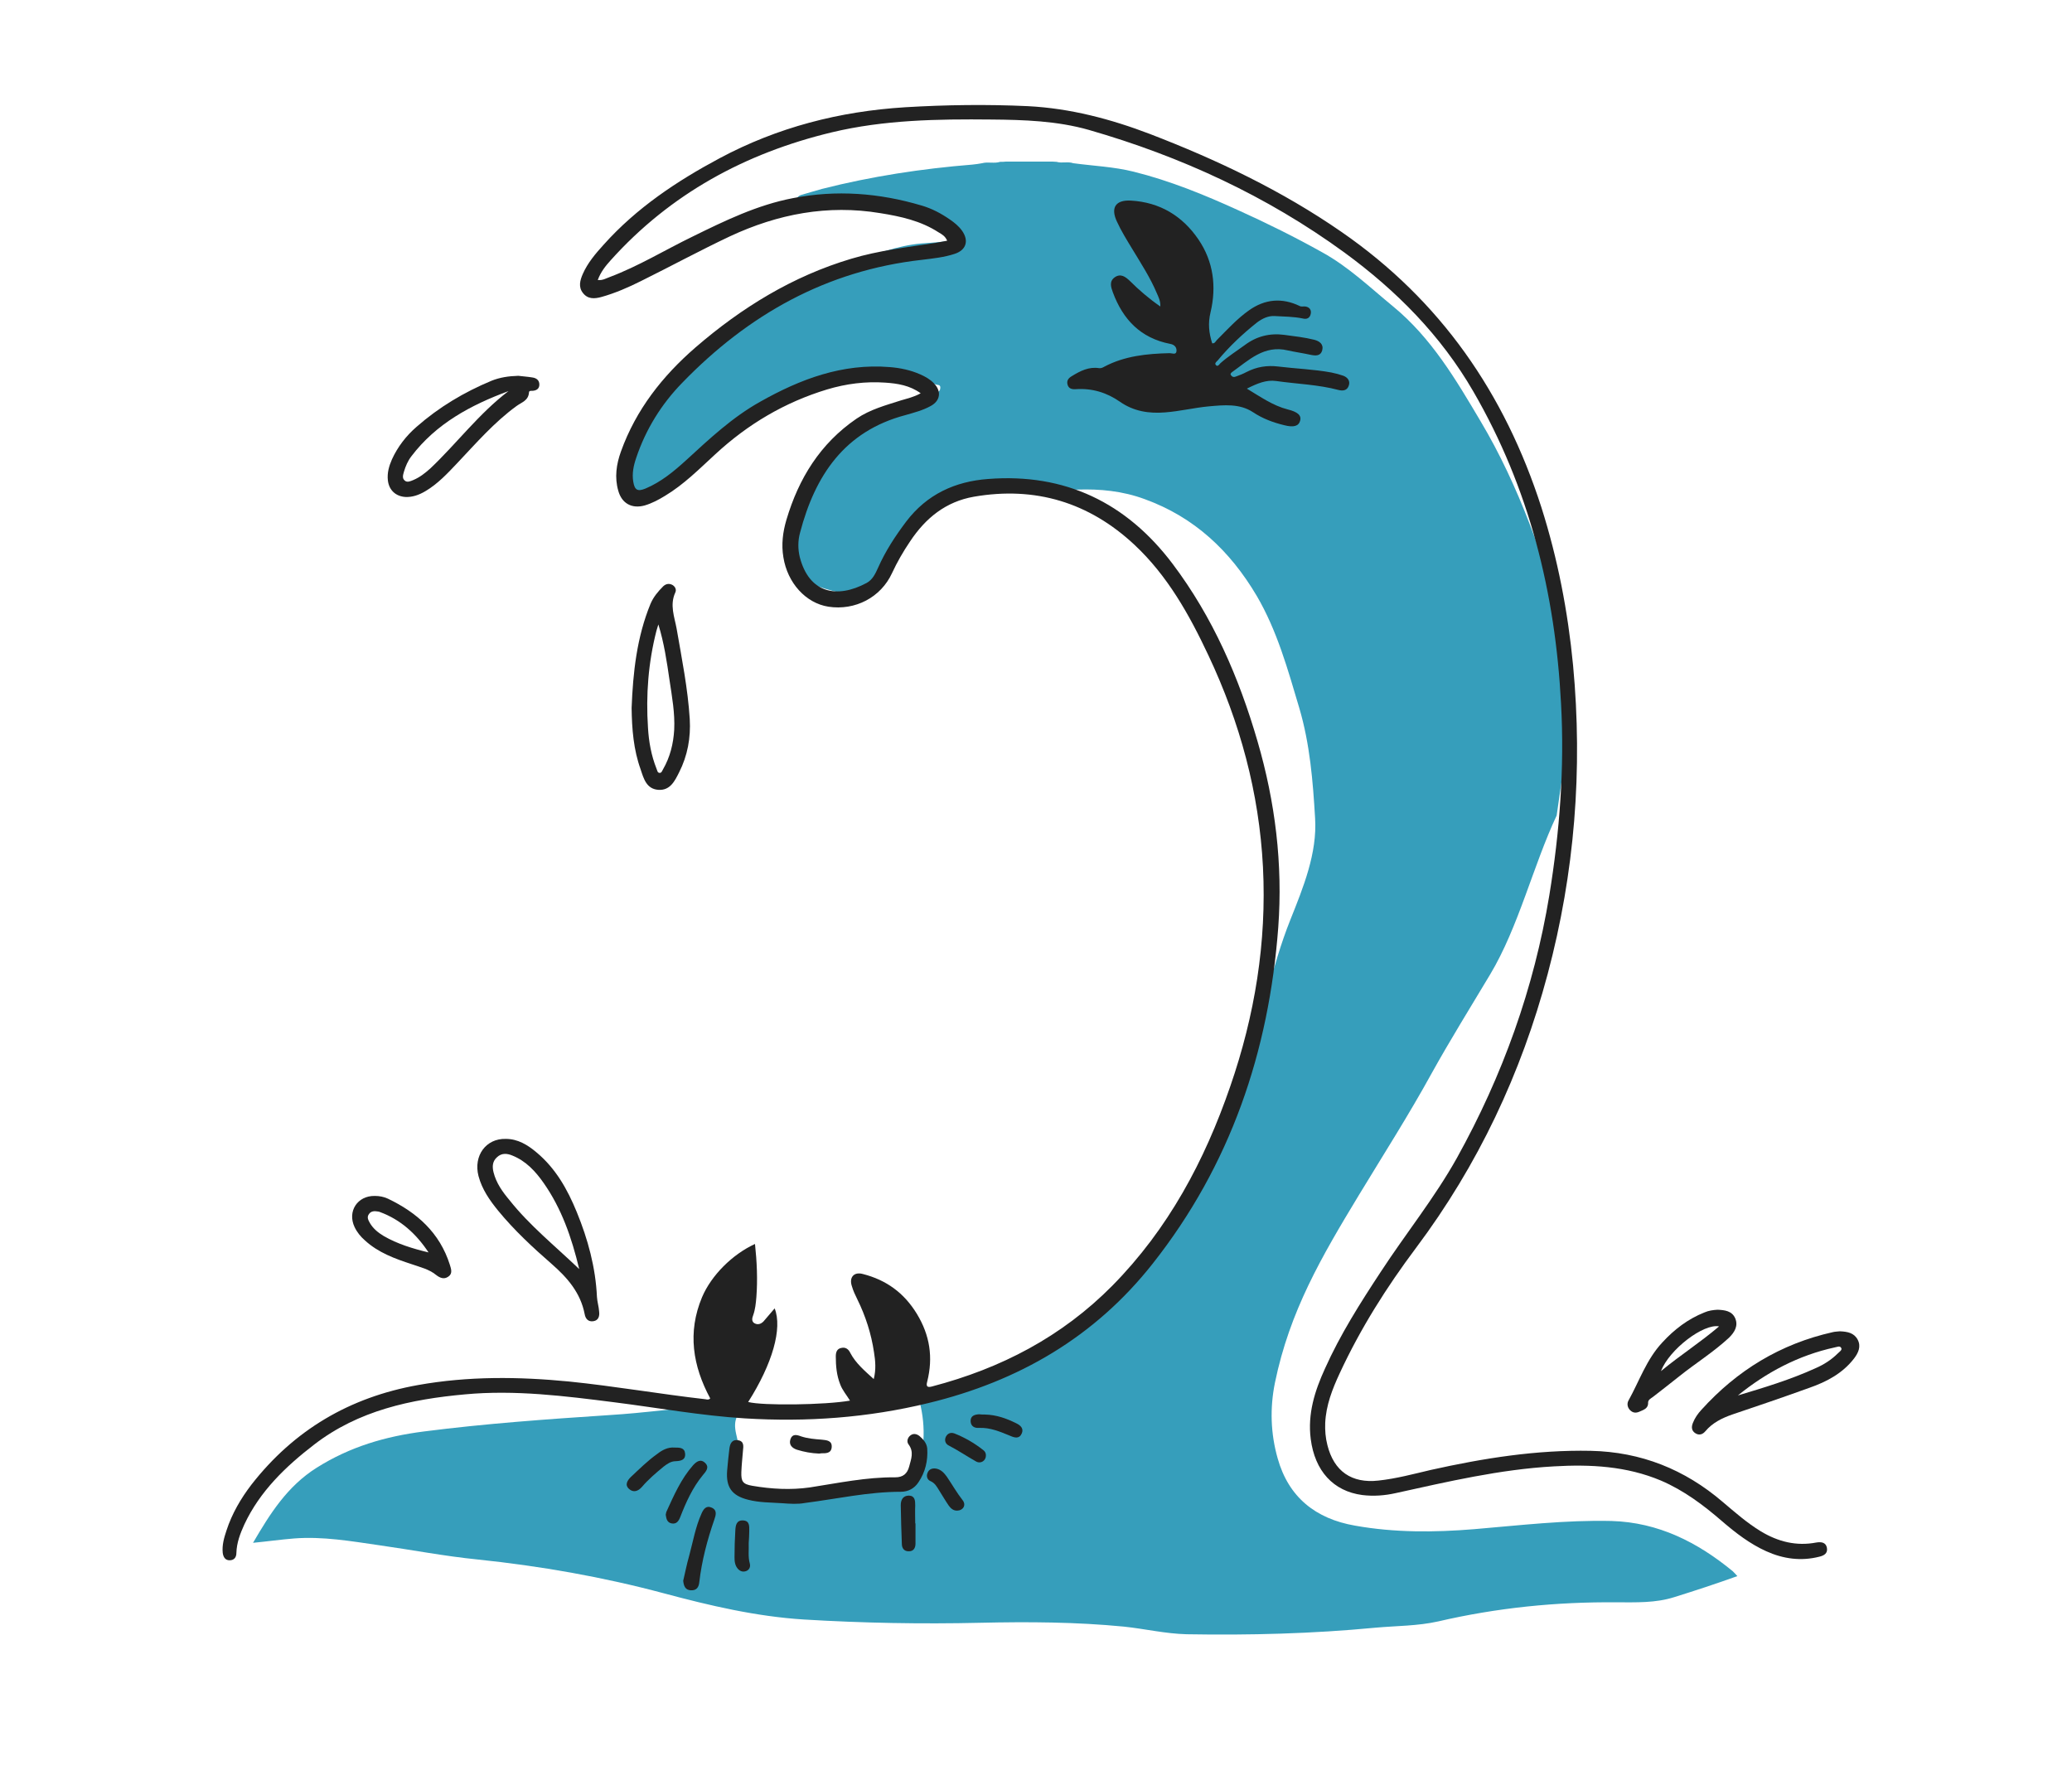 <?xml version="1.0" encoding="utf-8"?>
<!-- Generator: Adobe Illustrator 18.0.0, SVG Export Plug-In . SVG Version: 6.00 Build 0)  -->
<!DOCTYPE svg PUBLIC "-//W3C//DTD SVG 1.1//EN" "http://www.w3.org/Graphics/SVG/1.1/DTD/svg11.dtd">
<svg version="1.1" xmlns="http://www.w3.org/2000/svg" xmlns:xlink="http://www.w3.org/1999/xlink" x="0px" y="0px"
	 viewBox="0 0 759.1 654.1" enable-background="new 0 0 759.1 654.1" xml:space="preserve">
<g id="_xFFFD__x83__x8C__xFFFD__x99__xA0_影像_1_">
</g>
<g id="_xFFFD__x9C__x96_撅_xFFFD__13_xA0_影像_1_">
</g>
<g id="_xFFFD__x9C__x96_撅_xFFFD__3_xA0_影像_1_">
</g>
<g id="_xFFFD__x9C__x96_撅_xFFFD__14_xA0_影像_1_">
</g>
<g id="_xFFFD__x9C__x96_撅_xFFFD__4_xA0_影像_1_">
</g>
<g id="_xFFFD__x9C__x96_撅_xFFFD__15_xA0_影像_1_">
	<g>
		<path fill="#369EBB" d="M368.6,59.2c5.6,0,11.3,0,16.9,0c0.5,0,1,0.1,1.6,0.1c2,0.6,4.1-0.2,6.1,0.5c7.4,1,14.9,1.3,22.1,3.1
			c13.3,3.3,26,8.5,38.5,14.2c10.4,4.7,20.7,9.8,30.7,15.4c9.6,5.3,17.5,12.9,25.9,19.8c14,11.5,23,26.8,32,42
			c14.2,23.8,23.5,50.8,30.9,77.6c2.7,24.6,4,19.2-3,66.9c-8.6,18.3-14,41-24.4,58.3c-7,11.7-14.7,24.1-21.3,36
			c-8.4,15.3-17.6,29.7-26.7,44.7c-13.8,22.8-25.4,42.6-30.8,68.8c-1.9,9.3-1.6,18.7,1,27.8c4,14.2,13.9,22.1,28.3,24.6
			c14.5,2.6,29.1,2.5,43.7,1.3c16.7-1.4,33.4-3.4,50.3-3c17.2,0.5,31.5,7.8,44.4,18.4c0.5,0.5,1,1,1.7,1.8
			c-7.8,2.8-15.4,5.3-23.1,7.7c-6.9,2.2-14,1.9-21.1,1.9c-22.1-0.2-43.9,2-65.4,7c-7.6,1.7-15.3,1.6-23,2.3
			c-23,2.2-46.1,2.8-69.2,2.4c-7.8-0.2-15.3-2-23-2.8c-17.5-1.7-35-1.8-52.6-1.4c-21.5,0.5-43.1,0.1-64.6-1.2
			c-17.5-1.1-34.5-5.1-51.3-9.6c-22.4-6-45.2-10-68.3-12.4c-12-1.2-23.9-3.5-35.9-5.2c-10.4-1.5-20.7-3.3-31.2-2.5
			c-5,0.4-9.9,1.1-15.1,1.6c6.2-10.6,12.5-20.7,23.3-27.5c12.2-7.7,25.2-11.5,39.3-13.3c22.6-2.9,45.2-4.5,67.9-6
			c12.8-0.8,25.5-2.5,38.2-3.7c3.9-0.4,7.8,0.6,11.7,0.7c1.5,0-2.2,1.9-2.8,2.9c-2.6,4.7,0.7,8.8,0.5,14c-0.1,3.5,0.1,9.3,1,12.5
			c0.7,2.5,4.7,0.6,7.2,0.7c4.8,0.1,8.6,4,13.3,3.3c10.4-1.6,22.9-4,33.5-4c9.4,0,11.8-7.7,12.5-17.1c0.3-4.8-0.2-9.6-1.4-14.3
			c-1-3.8-3.9-0.5,0-1.5c11.4-2.9,25.5-9.4,36-15c20.2-10.7,37.7-24.8,53-41.8c5.4-5.9,9.2-12.8,12-20.3c3.5-9.2,8.2-18,13.2-26.5
			c2.4-4.2,3.9-8.6,3.8-13.4c0-2.1,0.4-4.1,1.2-6.1c6.9-17.3,9.7-34.5,16.6-51.8c4.8-12,9.9-24.5,9.1-37.3
			c-0.8-13.6-1.9-27.2-5.8-40.4c-4.2-14.1-8.1-28.3-15.6-41.1c-9.7-16.4-22.8-28.8-41-35.4c-8.1-3-16.4-3.8-24.9-3.5
			c-1.7,0.1-3.2-0.4-4.8-0.7c-15.2-3.4-30.2-3.6-44.1,4.7c-5.4,3.2-9.4,8.3-13.2,13.3c-3.1,4.1-6.5,8.1-6.6,13.7
			c0,0.6-0.7,1.2-1.2,1.7c-4.7,4.5-10.1,6.5-16.7,5.1c-3.9-0.9-7.7-2-11.4-3.6c-4.2-1.8-6-5.1-6.4-9.3c-0.5-6.5,0.7-12.8,2.2-19.1
			c2.5-11,10.9-17.2,18.4-24.3c7.9-7.4,17.5-11.7,27.4-15.2c1.7-0.6,3.4-1.3,5.1-1.9c0.9-0.3,1.3-0.9,1.3-1.8c0-1.1-0.9-0.9-1.6-1.1
			c-2.9-1-5.5-2.7-8.8-3.2c-13.8-1.9-27-0.2-39.6,5.7c-16.7,7.7-30.9,18.9-44.3,31.4c-1.9,1.8-4,3.4-5.9,5.2
			c-2.9,2.6-6.4,3.3-9.9,1.9c-3.8-1.5-5.3-4.8-5.6-8.7c-0.4-5.8,1.8-11.1,4-16.2c3.3-7.6,7.9-14.3,14-19.9
			c8.9-8.3,17.7-16.8,27.6-23.9c11.4-8.1,24.4-12.8,37.5-17.1c8.4-2.8,16.7-6.1,25.7-6.9c2.8-0.2,5.6-0.4,8.4-0.7
			c2.2-0.2,4.2-1,4.4-3.6c0.2-2.5-1.5-3.7-3.5-4.2c-14.3-3.4-28.5-7.6-43.4-6.6c-3.1,0.2-6.1,0.8-9.2,1c-0.9,0.1-2.3,1-2.6-0.8
			c-0.2-1.4,0.5-2.5,1.9-2.9c2.5-0.7,5-1.5,7.6-2.2c18.1-4.6,36.5-7.4,55.1-8.9c1.2-0.1,2.3-0.3,3.5-0.5c2.2-0.6,4.4,0.2,6.6-0.5
			C367.2,59.3,367.9,59.3,368.6,59.2z"/>
	</g>
</g>
<g id="_xFFFD__x9C__x96_撅_xFFFD__5_xA0_影像_1_">
	<g>
		<path fill="#222222" d="M219,102.6c1.8,0.2,3-0.6,4.4-1.1c10.6-4,20.2-9.9,30.3-14.8c11.8-5.8,23.7-11.6,36.8-14.1
			c15.9-3.1,31.6-1.9,47.1,2.7c3.8,1.1,7.2,2.9,10.5,5.2c1.6,1.1,3.2,2.4,4.4,4.1c2.5,3.6,1.5,7-2.7,8.4c-3.9,1.3-8,1.7-12,2.2
			c-35,3.9-63.7,20.1-87.9,45.1c-7.6,7.8-13.3,17-16.8,27.4c-1,2.9-1.6,5.8-1.1,8.8c0.5,3.1,1.6,3.7,4.5,2.5
			c5.7-2.4,10.4-6.3,14.9-10.4c8.5-7.8,16.9-15.7,27.1-21.4c14.7-8.3,30.1-14.1,47.4-12.7c3.9,0.3,7.7,1.1,11.3,2.7
			c1.8,0.8,3.6,1.8,5,3.3c2.8,2.9,2.3,6.4-1.3,8.3c-2.9,1.6-6.1,2.4-9.2,3.3c-22.3,5.9-33.1,22.1-38.6,43.1c-0.8,2.9-0.8,6-0.1,8.9
			c3.4,13.2,13.5,15.4,24.5,9.5c2.2-1.2,3.2-3.4,4.2-5.6c2.7-6.1,6.3-11.6,10.3-16.9c7.6-10,17.9-14.7,30-15.6
			c28.2-2.2,50.7,8.7,67.6,31.1c14.7,19.5,24.3,41.6,31.1,65c6.5,22.3,9.3,45,7.6,68.2c-3.4,45.5-17.5,87.1-46,123.2
			c-21.2,26.9-49.1,43.1-82.2,51.1c-22.2,5.4-44.6,7-67.3,5.6c-16.1-1-31.9-3.9-47.8-5.9c-18.1-2.3-36.3-4.6-54.6-2.9
			c-19.9,1.8-39.1,5.9-55.3,18.4c-10.4,8-19.9,17.1-25.6,29.3c-1.5,3.3-2.8,6.7-2.9,10.4c0,1.6-0.8,2.7-2.5,2.7
			c-1.6,0-2.3-1.2-2.5-2.7c-0.3-2.9,0.5-5.6,1.4-8.3c2-6.1,5.2-11.6,9.1-16.7c15.6-20,35.9-32,61-36.5c18.4-3.3,36.9-3.1,55.4-1.3
			c16.7,1.7,33.3,4.6,50,6.5c0.5,0.1,1.1,0.3,1.7-0.3c-6.4-11.9-8.4-24.2-3-37.1c3.4-8,11.1-15.7,19.4-19.5c0.7,6.6,1,13,0.5,19.5
			c-0.2,2.3-0.4,4.5-1.2,6.7c-0.4,1-0.6,2.3,0.6,2.9c1.2,0.6,2.3,0.2,3.2-0.7c1.4-1.6,2.7-3.2,4.1-4.8c2.9,7.3-0.8,20.3-9.7,34.3
			c5.2,1.4,28.3,1.1,37.3-0.5c-1.2-2-2.8-3.8-3.6-6c-1.3-3.3-1.6-6.7-1.6-10.2c0-1.5,0.4-2.8,2-3.1c1.6-0.4,2.7,0.5,3.3,1.8
			c2,3.8,5.2,6.5,8.6,9.6c0.9-3.5,0.6-6.7,0.1-9.8c-1-6.8-3.1-13.3-6.1-19.4c-0.8-1.6-1.5-3.1-2-4.8c-1.1-3.2,0.7-5.4,4-4.5
			c8.6,2.2,15.1,6.9,19.8,14.6c4.8,7.9,6,16,3.8,24.8c-0.5,1.8,0,2.3,1.8,1.8c25.2-6.6,47.5-18.2,66-36.9
			c20.5-20.8,33.8-45.7,43.2-73c9-26,13.4-52.8,12-80.4c-1.4-27.2-8.4-53-20-77.6c-7-14.9-15-29.2-27.1-40.5
			c-16.6-15.5-36.3-21.5-58.8-17.6c-10.3,1.8-17.7,7.8-23.4,16.4c-2.5,3.7-4.7,7.5-6.6,11.6c-4.1,8.9-13.5,13.8-23.3,12.3
			c-8.3-1.3-15-8.7-16.5-18.1c-0.8-4.7-0.2-9.3,1.1-13.7c4.5-15.2,12.4-28,25.7-37.1c5-3.4,10.7-4.9,16.3-6.7
			c2.3-0.7,4.7-1.2,7.2-2.6c-4-2.9-8.5-3.6-13-3.9c-7.2-0.5-14.3,0.4-21.3,2.5c-15.5,4.7-29,12.7-40.9,23.7
			c-5.9,5.4-11.5,11.1-18.5,15.3c-2.3,1.4-4.7,2.7-7.4,3.5c-4.7,1.3-8.4-0.7-9.7-5.4c-1.4-4.9-0.7-9.7,1-14.4
			c5.5-15.3,15.2-27.6,27.3-38.1c16.9-14.6,35.6-26.1,57.1-32.5c10-3,20.4-4.2,30.8-5.8c1.3-0.2,2.6-0.5,4.3-0.8
			c-0.7-1.7-2-2.4-3.2-3.1c-6.5-4.2-13.8-5.8-21.3-7c-19.3-3.2-37.5,0.3-55.1,8.5c-11,5.2-21.7,11-32.6,16.4
			c-4.6,2.3-9.4,4.4-14.4,5.8c-2.5,0.7-5,0.9-6.8-1.4c-1.8-2.2-1.1-4.7-0.1-7c1.8-4.1,4.7-7.5,7.7-10.8c12-13.4,26.7-23.2,42.4-31.6
			c21.3-11.4,44-17.2,68-18.7c15-0.9,30-1.1,45-0.4c15.5,0.8,30.3,4.7,44.7,10.2c24.7,9.5,48.4,20.8,70.2,35.9
			c36.3,25.1,59.8,59.2,73.2,100.9c6,18.9,9.7,38.1,11.6,57.8c3.6,38.3,0.6,76.1-9.3,113.2c-9.7,36.4-25.5,70-48.2,100.3
			c-10.8,14.4-20.4,29.6-28,46c-2.7,5.8-5,11.7-5.3,18.2c-0.1,2.7,0.1,5.4,0.8,8.1c2.4,9.6,8.9,14.1,18.7,13
			c6.5-0.7,12.8-2.4,19.2-3.9c19.3-4.3,38.7-7.4,58.6-7c18.4,0.4,34.4,6.8,48.3,18.7c4.5,3.8,8.9,7.7,14,10.8
			c6.3,3.8,13,5.5,20.3,4.1c1.8-0.3,3.5-0.1,3.9,1.9c0.4,2.1-1.1,2.9-2.8,3.3c-6.7,1.7-13.2,0.8-19.4-2c-6-2.7-11.2-6.7-16.2-11
			c-6.8-5.9-14-11.3-22.4-14.9c-12.6-5.3-25.8-6-39.3-5.2c-19.7,1.1-38.8,5.6-57.9,9.8c-4,0.9-8.1,1.2-12.2,0.7
			c-10.7-1.4-17.4-8.9-18.9-20.5c-1.2-9.3,1.5-17.7,5.2-25.8c5.6-12.5,12.9-24,20.4-35.4c9.2-14.1,19.8-27.2,28-41.9
			c16.7-30.1,28.2-62.1,33.8-96.1c3.8-23.3,5.6-46.7,4.3-70.3c-2.1-40.5-11.6-78.9-32.1-114.3c-11.9-20.6-28.3-37.1-47.3-51
			c-28.4-20.7-59.9-35.2-93.6-44.9c-11.6-3.3-23.7-3.7-35.7-3.8c-19.7-0.2-39.3,0.1-58.5,4.7c-31.6,7.6-59.1,22.5-81,46.9
			C221.9,97.4,220.1,99.6,219,102.6z"/>
		<path fill="#222222" d="M456.8,142.4c5,3,9.5,6.2,14.9,7.6c3.7,0.9,5.2,2.2,4.6,4.2c-0.5,1.9-2.3,2.5-5.8,1.6
			c-4.1-1-7.9-2.4-11.5-4.8c-4.9-3.2-10.6-2.6-16.2-2.1c-5.3,0.5-10.6,1.8-15.9,2.2c-6,0.5-11.6-0.4-16.6-3.9
			c-4.9-3.4-10.2-5-16.2-4.6c-1.4,0.1-2.6-0.2-3-1.7c-0.4-1.5,0.4-2.4,1.6-3.1c3.1-1.9,6.2-3.5,10-2.9c0.6,0.1,1.3-0.2,1.8-0.5
			c7.5-4,15.7-4.8,24-5c0.9,0,2.3,0.7,2.5-0.6c0.2-1.4-0.6-2.5-2.3-2.8c-10.8-2.1-17.3-8.9-21-18.9c-0.7-1.9-1.4-4,0.7-5.5
			c2.2-1.5,3.9-0.2,5.5,1.3c3.4,3.4,7,6.5,11.2,9.4c0.1-2-0.7-3.5-1.3-4.9c-2.4-5.7-5.8-10.9-9-16.2c-2-3.3-4-6.5-5.6-10
			c-2.4-5.1-0.5-8,5.1-7.7c10.6,0.6,18.9,5.6,24.8,14.3c5.5,8.1,6.6,17.3,4.4,26.6c-1,4.1-0.6,7.6,0.6,11.4c1,0.1,1.2-0.7,1.7-1.2
			c3.8-3.8,7.4-7.8,11.8-10.9c5.8-4.1,12-4.7,18.5-1.6c0.7,0.4,1.4,0.1,2.1,0.2c1.5,0.2,2.3,1.2,2,2.7c-0.3,1.5-1.4,2.1-2.9,1.7
			c-3.4-0.7-6.9-0.7-10.4-0.9c-2.3-0.1-4.4,0.9-6.3,2.3c-5.3,4.2-10.2,8.8-14.5,14c-0.4,0.4-1.2,1-0.7,1.6c0.7,0.9,1.3-0.2,1.7-0.6
			c2.8-2.5,6-4.5,9-6.7c4.3-3.2,9.1-4.4,14.4-3.7c3.7,0.5,7.4,0.9,11,1.8c1.9,0.5,3.5,1.6,2.9,3.9c-0.6,2.1-2.4,2-4.3,1.6
			c-2.7-0.6-5.6-1-8.3-1.6c-8.7-2.1-14.3,3.6-20.5,8c-0.3,0.3-0.7,0.6-0.3,1.1c0.4,0.6,1,0.8,1.7,0.5c1.4-0.5,2.7-1,4-1.7
			c3.7-1.9,7.5-2.5,11.6-2c6.5,0.8,13,1,19.5,2.2c1.5,0.3,3,0.7,4.4,1.2c1.5,0.6,2.6,1.9,1.9,3.7c-0.6,1.7-2.1,1.9-3.7,1.5
			c-7.5-2-15.3-2.2-22.9-3.3C463.9,139.1,460.6,140.5,456.8,142.4z"/>
		<path fill="#222222" d="M185.3,417.3c4.4,0,8,2.2,11.2,4.9c7.1,5.9,11.4,13.6,14.8,21.9c4.1,10,6.9,20.3,7.4,31.1
			c0.1,1.8,0.7,3.6,0.8,5.4c0.2,1.6-0.2,3.2-2.1,3.5c-1.9,0.3-2.9-0.9-3.2-2.6c-1.5-7.8-6.3-13.3-12-18.3
			c-7-6.1-13.8-12.4-19.7-19.6c-3.1-3.8-5.9-7.8-7.2-12.7C173.4,423.5,178,417.1,185.3,417.3z M212.2,465
			c-2.8-11.7-6.5-22.2-13-31.5c-3-4.3-6.5-8.1-11.5-10.1c-1.9-0.8-3.9-1-5.6,0.6c-1.7,1.5-1.8,3.4-1.3,5.5c1,4,3.3,7.2,5.9,10.3
			C194,449,203.2,456.4,212.2,465z"/>
		<path fill="#222222" d="M231.4,259.4c0.5-13,1.9-25.9,6.9-38.1c1.1-2.6,2.8-4.6,4.7-6.5c1-0.9,2.1-1.1,3.3-0.5
			c1.1,0.6,1.6,1.8,1.1,2.8c-2.1,4.6-0.3,8.9,0.5,13.3c1.9,11,4.1,21.9,4.8,33.1c0.4,6.8-0.8,13.4-3.9,19.5
			c-1.6,3.2-3.3,6.7-7.6,6.4c-4.4-0.3-5.4-4.2-6.5-7.5C232.1,274.7,231.5,267.1,231.4,259.4z M241.2,228.8c-0.2,0.8-0.5,1.5-0.7,2.3
			c-3,11.7-3.9,23.6-3.1,35.6c0.3,5.1,1.2,10.1,3.1,14.9c0.3,0.6,0.3,1.6,1.2,1.6c0.7,0,0.9-0.8,1.2-1.3c2.6-4.5,3.8-9.4,4.1-14.5
			c0.3-6.1-0.8-12.1-1.7-18.1C244.3,242.4,243.3,235.6,241.2,228.8z"/>
		<path fill="#222222" d="M189.9,137.7c1.5,0.2,3.3,0.3,5.1,0.6c1.5,0.2,2.6,1,2.6,2.6c0,1.5-1,2.2-2.5,2.3c-0.5,0-1.3-0.1-1.3,0.6
			c-0.2,3-2.7,3.6-4.6,5c-8.1,5.9-14.7,13.5-21.6,20.8c-3.6,3.8-7.2,7.7-11.8,10.4c-2.2,1.3-4.6,2.2-7.2,2.1
			c-3.6-0.2-6.1-2.5-6.5-6.1c-0.3-2.7,0.4-5.2,1.5-7.7c2.1-4.6,5.2-8.6,9-11.9c8.2-7.2,17.4-12.7,27.5-16.9
			C183.1,138.3,186.3,137.8,189.9,137.7z M186.3,143.3c-13.8,5.1-26.5,11.9-35.6,23.9c-1.3,1.7-2.1,3.6-2.7,5.6
			c-0.3,1.1-0.8,2.4,0.3,3.3c0.9,0.8,2.1,0.2,3.1-0.2c2.4-1,4.4-2.6,6.3-4.3C167.4,162.4,175.5,151.5,186.3,143.3z"/>
		<path fill="#222222" d="M674,487.8c2.9,0.1,5.3,0.6,6.6,3.1c1.3,2.5,0.2,4.8-1.3,6.8c-4.2,5.5-10.1,8.6-16.4,10.8
			c-9.4,3.4-18.8,6.6-28.3,9.8c-3.7,1.3-7.2,3-9.8,6.1c-1,1.2-2.3,1.6-3.6,0.8c-1.5-0.9-1.6-2.3-1-3.8c0.7-1.8,1.8-3.4,3.1-4.8
			c13.1-14.5,29-24.2,48.2-28.5C672.3,487.9,673.3,487.9,674,487.8z M636.7,511.3c9.7-2.9,19.3-5.8,28.5-10c3-1.3,5.8-3.1,8.1-5.4
			c0.6-0.6,1.6-1.2,1.3-1.9c-0.5-1.1-1.6-0.4-2.4-0.3C658.9,496.6,647.2,502.8,636.7,511.3z"/>
		<path fill="#222222" d="M286.7,550.8c-4.3-0.3-8.5-0.2-12.7-1.3c-5.9-1.5-8.1-4.6-7.6-10.7c0.2-2.6,0.5-5.2,0.8-7.8
			c0.2-1.8,0.8-3.6,3.1-3.3c2.3,0.3,2.1,2.1,1.9,3.8c-0.2,2.6-0.5,5.2-0.6,7.9c-0.1,3.4,0.5,4.4,4,5c7,1.2,14.1,1.6,21.1,0.6
			c10.4-1.6,20.7-3.8,31.3-3.7c2.8,0,4.4-1.3,5.1-4c0.7-2.7,1.8-5.3-0.2-8c-0.8-1-0.5-2.5,0.7-3.4c1.1-0.8,2.3-0.5,3.3,0.3
			c1.4,1.2,2.6,2.6,2.8,4.5c0.3,4.5-0.7,8.7-3.2,12.4c-1.5,2.3-3.8,3.5-6.5,3.5c-11.9,0-23.4,2.6-35.1,4.1
			C292.2,551.2,289.4,551,286.7,550.8z"/>
		<path fill="#222222" d="M629.2,479.9c2.6,0.1,5.3,0.4,6.5,3.1c1.2,2.8-0.2,5.1-2.2,7.1c-5.7,5.3-12.3,9.4-18.3,14.2
			c-3.2,2.6-6.4,5-9.7,7.6c-0.7,0.5-1.7,1-1.7,2c0.1,2.3-1.8,2.7-3.3,3.4c-1.2,0.5-2.3,0.4-3.3-0.6c-1-1-1.2-2.4-0.6-3.5
			c4-7.2,6.6-15.1,12.4-21.3c4.4-4.8,9.4-8.6,15.4-11C626,480.2,627.6,480,629.2,479.9z M629.8,486c-5.7-1.1-18.2,8.4-21.3,16.4
			C615.5,496.6,622.9,491.9,629.8,486z"/>
		<path fill="#222222" d="M137.3,438.2c1.7,0,3.3,0.3,4.8,1c10.7,5.1,19,12.5,22.7,24.2c0.5,1.6,1.1,3.3-0.6,4.4
			c-1.6,1.1-3.1,0.4-4.5-0.7c-2.6-2.1-5.8-2.8-8.9-3.9c-6.1-2-12.2-4.2-17.1-8.7c-1.6-1.4-2.9-3-3.8-4.9
			C127.2,443.9,130.9,438.1,137.3,438.2z M157,458.9c-4.5-6.8-10.2-12-17.8-14.8c-0.3-0.1-0.5-0.2-0.8-0.2c-1.2-0.2-2.4-0.2-3.2,0.9
			c-0.9,1.2-0.3,2.2,0.3,3.3c1.2,2.1,3.1,3.6,5.1,4.8C145.6,455.8,151.2,457.5,157,458.9z"/>
		<path fill="#222222" d="M250.3,579.2c0.7-2.9,1.3-6.1,2.2-9.2c1.4-5.2,2.3-10.5,4.5-15.4c0.7-1.6,1.7-3.1,3.7-2.2
			c2.1,0.9,1.6,2.7,1,4.4c-2.6,7.5-4.6,15.1-5.5,22.9c-0.2,2-1.1,3.1-3.1,3C251.1,582.6,250.5,581.2,250.3,579.2z"/>
		<path fill="#222222" d="M243.9,555c0.1-0.3,0.1-0.8,0.3-1.2c2.7-5.9,5.3-11.9,9.7-16.9c1.2-1.3,2.7-2.5,4.4-0.9
			c1.7,1.6,0.4,3.1-0.8,4.5c-3.8,4.6-6.2,10-8.3,15.4c-0.6,1.5-1.4,2.6-3.1,2.3C244.4,557.9,244.1,556.5,243.9,555z"/>
		<path fill="#222222" d="M247.1,530.4c1.9,0,3.7,0,3.9,2.2c0.2,2.4-1.6,2.7-3.5,2.8c-1.7,0-3.1,1-4.4,2c-2.8,2.3-5.6,4.7-7.9,7.4
			c-1.4,1.6-3.1,2.2-4.7,0.8c-1.7-1.5-0.7-3.1,0.6-4.4c3.1-2.9,6.1-5.9,9.6-8.4C242.6,531.3,244.7,530.2,247.1,530.4z"/>
		<path fill="#222222" d="M335.4,558.2c0,2.5,0,4.9,0,7.4c0,1.7-0.8,2.9-2.6,2.8c-1.6,0-2.4-1.2-2.4-2.7c-0.2-4.7-0.3-9.4-0.4-14.2
			c0-1.9,0.8-3.5,3-3.5c2.2,0.1,2.3,1.8,2.3,3.6c-0.1,2.2,0,4.4,0,6.5C335.3,558.2,335.3,558.2,335.4,558.2z"/>
		<path fill="#222222" d="M360.9,518.3c4.1,0.1,7.8,1.4,11.4,3.2c1.5,0.7,2.9,1.9,2,3.8c-0.9,2-2.6,1.5-4.2,0.8
			c-3.7-1.5-7.3-3.1-11.5-2.9c-1.6,0.1-2.9-0.6-3-2.4c-0.1-2,1.4-2.5,3.1-2.6C359.4,518.3,360.1,518.3,360.9,518.3z"/>
		<path fill="#222222" d="M350.8,553.5c-1.4,0.1-2.4-0.7-3.2-1.8c-1.3-1.9-2.4-3.8-3.6-5.7c-0.8-1.3-1.5-2.6-3.1-3.3
			c-1.2-0.5-1.6-1.8-1.1-3c0.5-1.4,1.8-1.8,3.1-1.6c1.8,0.3,3,1.6,4,3c1.9,2.8,3.6,5.8,5.7,8.5C354.1,551.4,352.9,553.4,350.8,553.5
			z"/>
		<path fill="#222222" d="M274.3,565.4c0.1,2.4-0.3,5,0.4,7.5c0.3,1.1-0.1,2.2-1.2,2.7c-1.2,0.5-2.3,0.2-3.2-0.8
			c-1.1-1.3-1.2-2.8-1.2-4.3c0-3.3,0.1-6.5,0.3-9.8c0.1-1.8,0.4-3.7,2.8-3.6c2.5,0.1,2.3,2.1,2.3,3.9
			C274.5,562.4,274.4,563.8,274.3,565.4z"/>
		<path fill="#222222" d="M361.2,533.2c0.1,1.9-1.8,3.3-3.6,2.3c-3.4-1.9-6.6-4.1-10.1-5.9c-1.2-0.6-1.6-2-0.9-3.3
			c0.7-1.2,1.8-1.5,3-1.1c3.8,1.5,7.3,3.5,10.6,6.1C360.9,531.8,361.2,532.5,361.2,533.2z"/>
		<path fill="#222222" d="M300,532.6c-2.7-0.1-5.4-0.6-8-1.4c-1.8-0.6-3.1-1.8-2.4-3.9c0.7-2,2.3-1.6,3.9-1c2.4,0.8,4.9,1,7.5,1.2
			c1.9,0.2,3.9,0.3,3.7,2.8c-0.2,2.3-2.2,2.2-3.9,2.2C300.5,532.6,300.2,532.6,300,532.6z"/>
	</g>
</g>
<g id="_xFFFD__x9C__x96_撅_xFFFD__16_xA0_影像_1_">
</g>
<g id="_xFFFD__x9C__x96_撅_xFFFD__6_xA0_影像_1_">
</g>
</svg>
